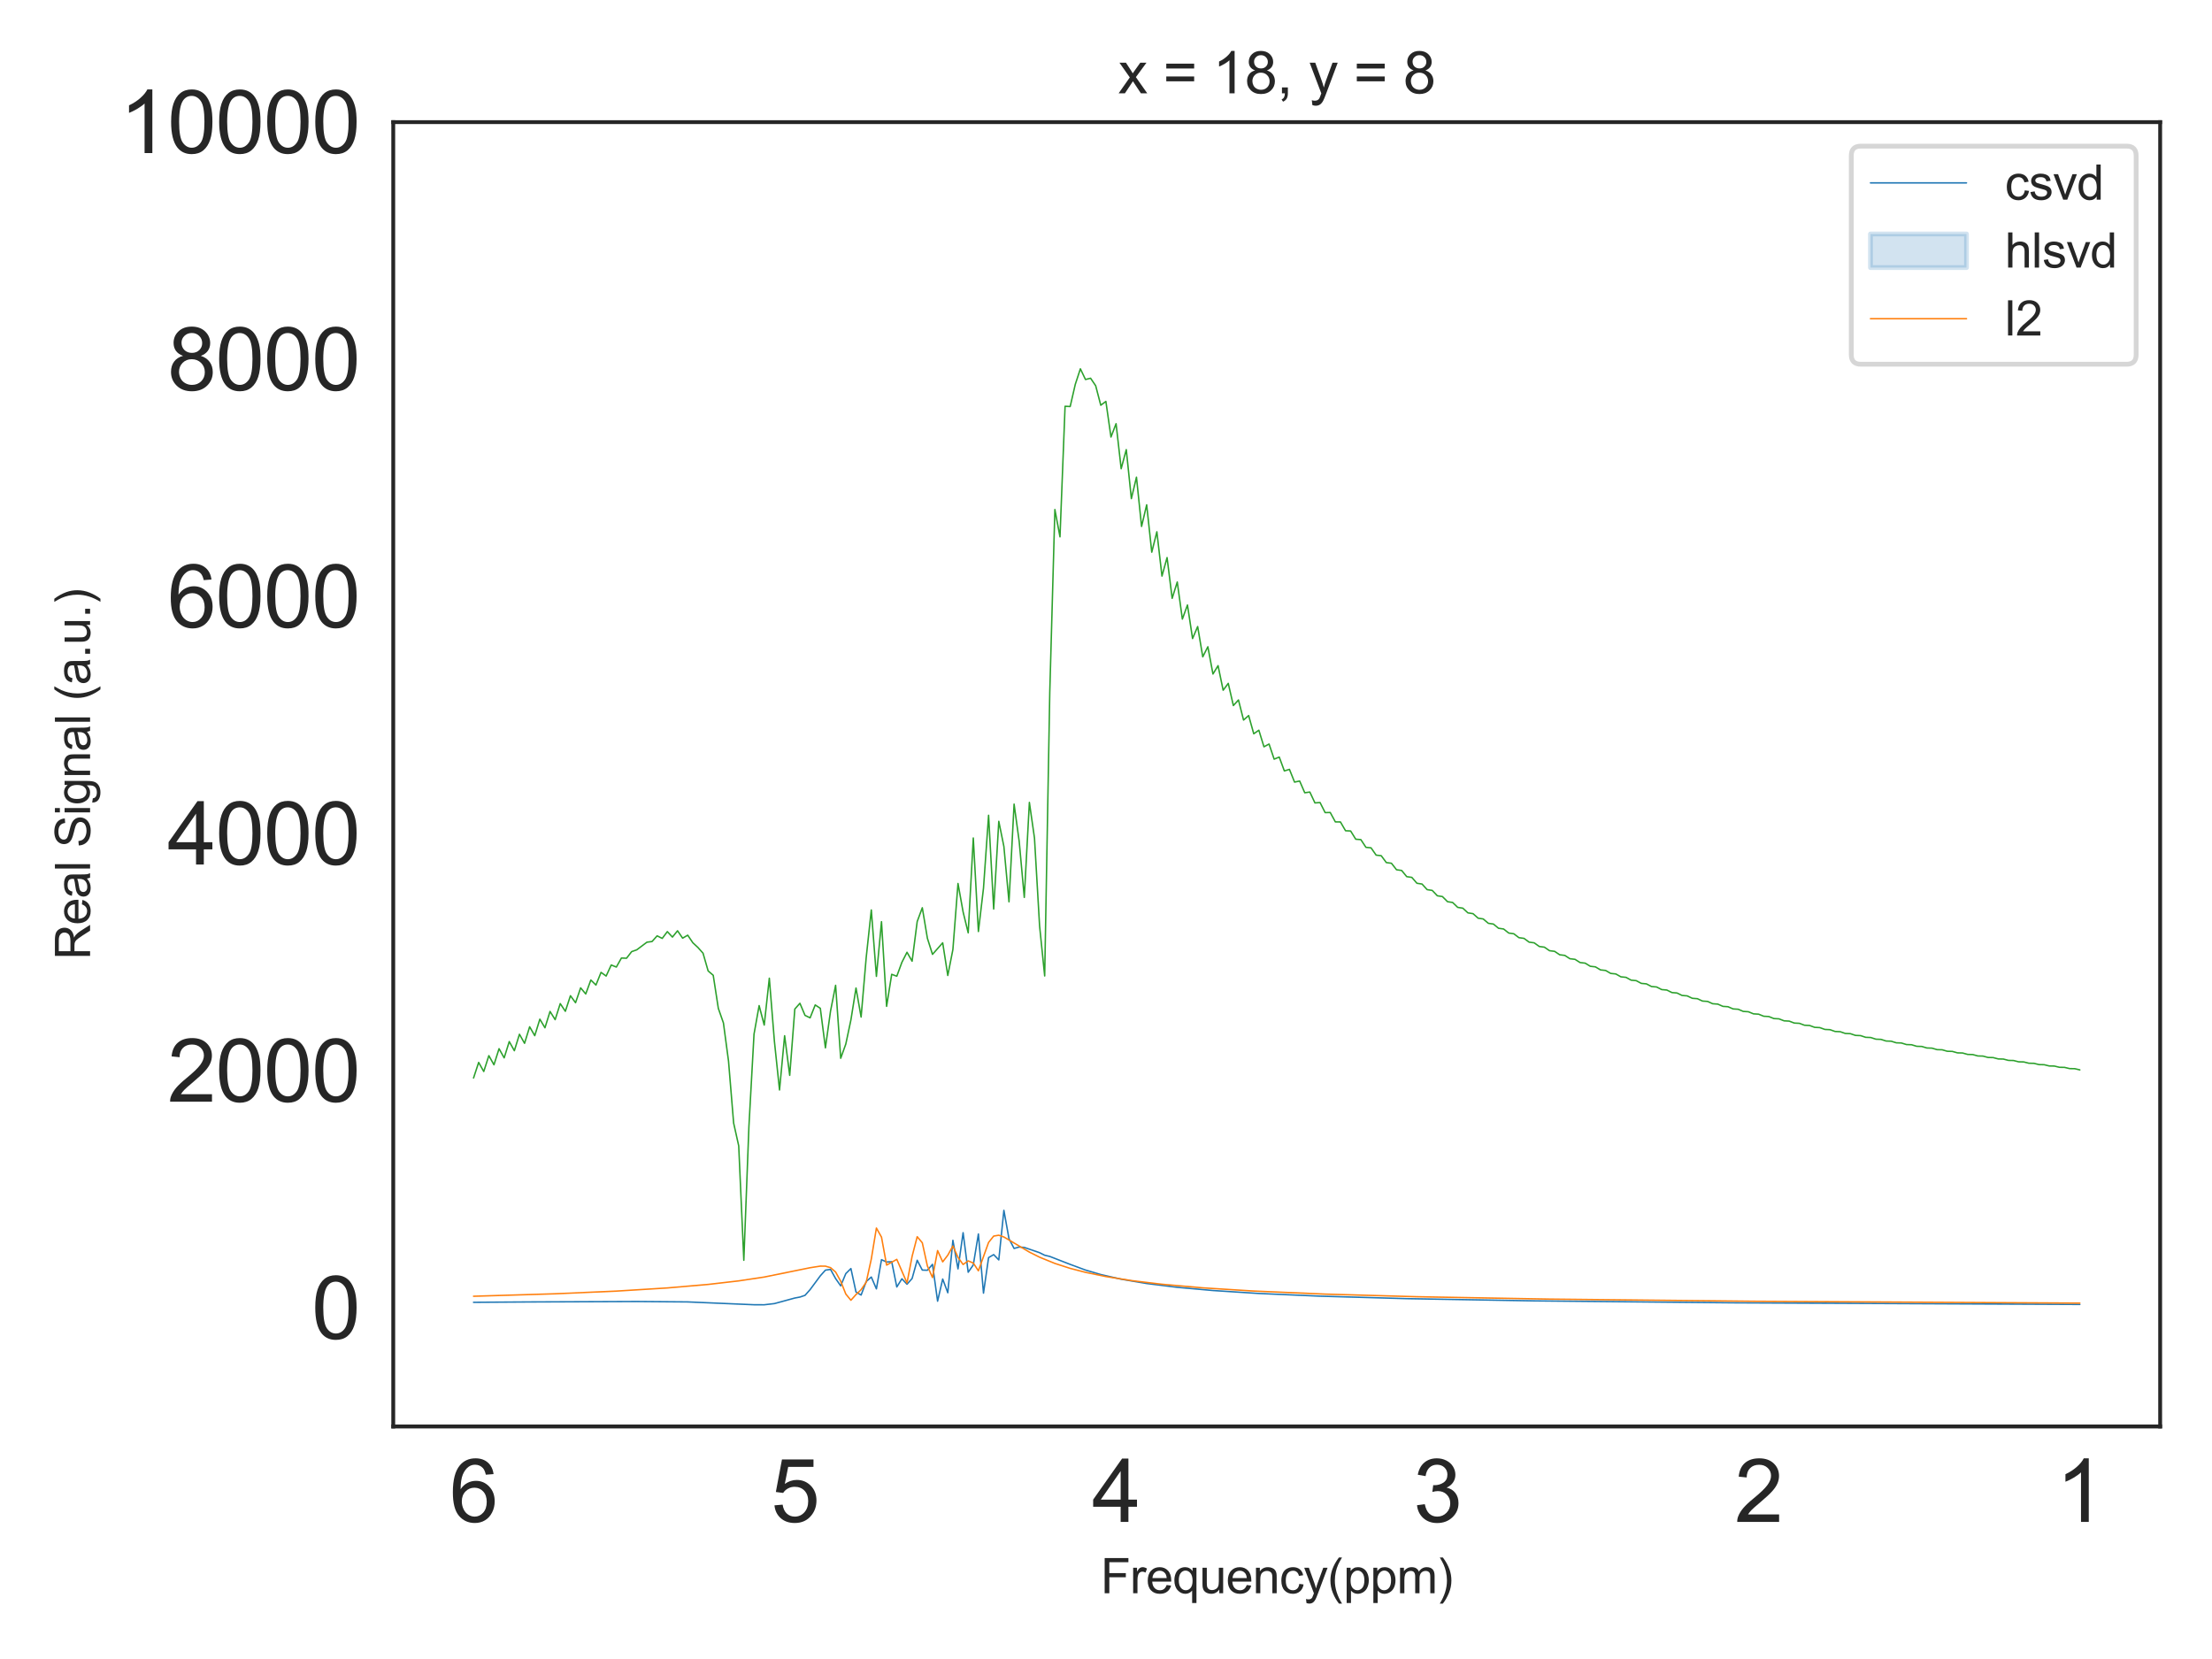 <?xml version="1.0" encoding="utf-8" standalone="no"?>
<!DOCTYPE svg PUBLIC "-//W3C//DTD SVG 1.1//EN"
  "http://www.w3.org/Graphics/SVG/1.1/DTD/svg11.dtd">
<svg xmlns:xlink="http://www.w3.org/1999/xlink" width="460.8pt" height="345.6pt" viewBox="0 0 460.8 345.6" xmlns="http://www.w3.org/2000/svg" version="1.1">
 <defs>
  <style type="text/css">*{stroke-linejoin: round; stroke-linecap: butt}</style>
 </defs>
 <g id="figure_1">
  <g id="patch_1">
   <path d="M 0 345.6 
L 460.8 345.6 
L 460.8 0 
L 0 0 
z
" style="fill: #ffffff"/>
  </g>
  <g id="axes_1">
   <g id="patch_2">
    <path d="M 81.92 297.16 
L 450 297.16 
L 450 25.44 
L 81.92 25.44 
z
" style="fill: #ffffff"/>
   </g>
   <g id="matplotlib.axis_1">
    <g id="xtick_1">
     <g id="text_1">
      <!-- 1 -->
      <g style="fill: #262626" transform="translate(428.264 317.044) scale(0.18 -0.18)">
       <defs>
        <path id="ArialMT-31" d="M 2384 0 
L 1822 0 
L 1822 3584 
Q 1619 3391 1289 3197 
Q 959 3003 697 2906 
L 697 3450 
Q 1169 3672 1522 3987 
Q 1875 4303 2022 4600 
L 2384 4600 
L 2384 0 
z
" transform="scale(0.016)"/>
       </defs>
       <use xlink:href="#ArialMT-31"/>
      </g>
     </g>
    </g>
    <g id="xtick_2">
     <g id="text_2">
      <!-- 2 -->
      <g style="fill: #262626" transform="translate(361.341 317.044) scale(0.18 -0.18)">
       <defs>
        <path id="ArialMT-32" d="M 3222 541 
L 3222 0 
L 194 0 
Q 188 203 259 391 
Q 375 700 629 1000 
Q 884 1300 1366 1694 
Q 2113 2306 2375 2664 
Q 2638 3022 2638 3341 
Q 2638 3675 2398 3904 
Q 2159 4134 1775 4134 
Q 1369 4134 1125 3890 
Q 881 3647 878 3216 
L 300 3275 
Q 359 3922 746 4261 
Q 1134 4600 1788 4600 
Q 2447 4600 2831 4234 
Q 3216 3869 3216 3328 
Q 3216 3053 3103 2787 
Q 2991 2522 2730 2228 
Q 2469 1934 1863 1422 
Q 1356 997 1212 845 
Q 1069 694 975 541 
L 3222 541 
z
" transform="scale(0.016)"/>
       </defs>
       <use xlink:href="#ArialMT-32"/>
      </g>
     </g>
    </g>
    <g id="xtick_3">
     <g id="text_3">
      <!-- 3 -->
      <g style="fill: #262626" transform="translate(294.417 317.044) scale(0.18 -0.18)">
       <defs>
        <path id="ArialMT-33" d="M 269 1209 
L 831 1284 
Q 928 806 1161 595 
Q 1394 384 1728 384 
Q 2125 384 2398 659 
Q 2672 934 2672 1341 
Q 2672 1728 2419 1979 
Q 2166 2231 1775 2231 
Q 1616 2231 1378 2169 
L 1441 2663 
Q 1497 2656 1531 2656 
Q 1891 2656 2178 2843 
Q 2466 3031 2466 3422 
Q 2466 3731 2256 3934 
Q 2047 4138 1716 4138 
Q 1388 4138 1169 3931 
Q 950 3725 888 3313 
L 325 3413 
Q 428 3978 793 4289 
Q 1159 4600 1703 4600 
Q 2078 4600 2393 4439 
Q 2709 4278 2876 4000 
Q 3044 3722 3044 3409 
Q 3044 3113 2884 2869 
Q 2725 2625 2413 2481 
Q 2819 2388 3044 2092 
Q 3269 1797 3269 1353 
Q 3269 753 2831 336 
Q 2394 -81 1725 -81 
Q 1122 -81 723 278 
Q 325 638 269 1209 
z
" transform="scale(0.016)"/>
       </defs>
       <use xlink:href="#ArialMT-33"/>
      </g>
     </g>
    </g>
    <g id="xtick_4">
     <g id="text_4">
      <!-- 4 -->
      <g style="fill: #262626" transform="translate(227.493 317.044) scale(0.18 -0.18)">
       <defs>
        <path id="ArialMT-34" d="M 2069 0 
L 2069 1097 
L 81 1097 
L 81 1613 
L 2172 4581 
L 2631 4581 
L 2631 1613 
L 3250 1613 
L 3250 1097 
L 2631 1097 
L 2631 0 
L 2069 0 
z
M 2069 1613 
L 2069 3678 
L 634 1613 
L 2069 1613 
z
" transform="scale(0.016)"/>
       </defs>
       <use xlink:href="#ArialMT-34"/>
      </g>
     </g>
    </g>
    <g id="xtick_5">
     <g id="text_5">
      <!-- 5 -->
      <g style="fill: #262626" transform="translate(160.57 317.044) scale(0.18 -0.18)">
       <defs>
        <path id="ArialMT-35" d="M 266 1200 
L 856 1250 
Q 922 819 1161 601 
Q 1400 384 1738 384 
Q 2144 384 2425 690 
Q 2706 997 2706 1503 
Q 2706 1984 2436 2262 
Q 2166 2541 1728 2541 
Q 1456 2541 1237 2417 
Q 1019 2294 894 2097 
L 366 2166 
L 809 4519 
L 3088 4519 
L 3088 3981 
L 1259 3981 
L 1013 2750 
Q 1425 3038 1878 3038 
Q 2478 3038 2890 2622 
Q 3303 2206 3303 1553 
Q 3303 931 2941 478 
Q 2500 -78 1738 -78 
Q 1113 -78 717 272 
Q 322 622 266 1200 
z
" transform="scale(0.016)"/>
       </defs>
       <use xlink:href="#ArialMT-35"/>
      </g>
     </g>
    </g>
    <g id="xtick_6">
     <g id="text_6">
      <!-- 6 -->
      <g style="fill: #262626" transform="translate(93.646 317.044) scale(0.18 -0.18)">
       <defs>
        <path id="ArialMT-36" d="M 3184 3459 
L 2625 3416 
Q 2550 3747 2413 3897 
Q 2184 4138 1850 4138 
Q 1581 4138 1378 3988 
Q 1113 3794 959 3422 
Q 806 3050 800 2363 
Q 1003 2672 1297 2822 
Q 1591 2972 1913 2972 
Q 2475 2972 2870 2558 
Q 3266 2144 3266 1488 
Q 3266 1056 3080 686 
Q 2894 316 2569 119 
Q 2244 -78 1831 -78 
Q 1128 -78 684 439 
Q 241 956 241 2144 
Q 241 3472 731 4075 
Q 1159 4600 1884 4600 
Q 2425 4600 2770 4297 
Q 3116 3994 3184 3459 
z
M 888 1484 
Q 888 1194 1011 928 
Q 1134 663 1356 523 
Q 1578 384 1822 384 
Q 2178 384 2434 671 
Q 2691 959 2691 1453 
Q 2691 1928 2437 2201 
Q 2184 2475 1800 2475 
Q 1419 2475 1153 2201 
Q 888 1928 888 1484 
z
" transform="scale(0.016)"/>
       </defs>
       <use xlink:href="#ArialMT-36"/>
      </g>
     </g>
    </g>
    <g id="text_7">
     <!-- Frequency(ppm) -->
     <g style="fill: #262626" transform="translate(229.283 331.901) scale(0.1 -0.1)">
      <defs>
       <path id="ArialMT-46" d="M 525 0 
L 525 4581 
L 3616 4581 
L 3616 4041 
L 1131 4041 
L 1131 2622 
L 3281 2622 
L 3281 2081 
L 1131 2081 
L 1131 0 
L 525 0 
z
" transform="scale(0.016)"/>
       <path id="ArialMT-72" d="M 416 0 
L 416 3319 
L 922 3319 
L 922 2816 
Q 1116 3169 1280 3281 
Q 1444 3394 1641 3394 
Q 1925 3394 2219 3213 
L 2025 2691 
Q 1819 2813 1613 2813 
Q 1428 2813 1281 2702 
Q 1134 2591 1072 2394 
Q 978 2094 978 1738 
L 978 0 
L 416 0 
z
" transform="scale(0.016)"/>
       <path id="ArialMT-65" d="M 2694 1069 
L 3275 997 
Q 3138 488 2766 206 
Q 2394 -75 1816 -75 
Q 1088 -75 661 373 
Q 234 822 234 1631 
Q 234 2469 665 2931 
Q 1097 3394 1784 3394 
Q 2450 3394 2872 2941 
Q 3294 2488 3294 1666 
Q 3294 1616 3291 1516 
L 816 1516 
Q 847 969 1125 678 
Q 1403 388 1819 388 
Q 2128 388 2347 550 
Q 2566 713 2694 1069 
z
M 847 1978 
L 2700 1978 
Q 2663 2397 2488 2606 
Q 2219 2931 1791 2931 
Q 1403 2931 1139 2672 
Q 875 2413 847 1978 
z
" transform="scale(0.016)"/>
       <path id="ArialMT-71" d="M 2538 -1272 
L 2538 353 
Q 2406 169 2170 47 
Q 1934 -75 1669 -75 
Q 1078 -75 651 397 
Q 225 869 225 1691 
Q 225 2191 398 2587 
Q 572 2984 901 3189 
Q 1231 3394 1625 3394 
Q 2241 3394 2594 2875 
L 2594 3319 
L 3100 3319 
L 3100 -1272 
L 2538 -1272 
z
M 803 1669 
Q 803 1028 1072 708 
Q 1341 388 1716 388 
Q 2075 388 2334 692 
Q 2594 997 2594 1619 
Q 2594 2281 2320 2615 
Q 2047 2950 1678 2950 
Q 1313 2950 1058 2639 
Q 803 2328 803 1669 
z
" transform="scale(0.016)"/>
       <path id="ArialMT-75" d="M 2597 0 
L 2597 488 
Q 2209 -75 1544 -75 
Q 1250 -75 995 37 
Q 741 150 617 320 
Q 494 491 444 738 
Q 409 903 409 1263 
L 409 3319 
L 972 3319 
L 972 1478 
Q 972 1038 1006 884 
Q 1059 663 1231 536 
Q 1403 409 1656 409 
Q 1909 409 2131 539 
Q 2353 669 2445 892 
Q 2538 1116 2538 1541 
L 2538 3319 
L 3100 3319 
L 3100 0 
L 2597 0 
z
" transform="scale(0.016)"/>
       <path id="ArialMT-6e" d="M 422 0 
L 422 3319 
L 928 3319 
L 928 2847 
Q 1294 3394 1984 3394 
Q 2284 3394 2536 3286 
Q 2788 3178 2913 3003 
Q 3038 2828 3088 2588 
Q 3119 2431 3119 2041 
L 3119 0 
L 2556 0 
L 2556 2019 
Q 2556 2363 2490 2533 
Q 2425 2703 2258 2804 
Q 2091 2906 1866 2906 
Q 1506 2906 1245 2678 
Q 984 2450 984 1813 
L 984 0 
L 422 0 
z
" transform="scale(0.016)"/>
       <path id="ArialMT-63" d="M 2588 1216 
L 3141 1144 
Q 3050 572 2676 248 
Q 2303 -75 1759 -75 
Q 1078 -75 664 370 
Q 250 816 250 1647 
Q 250 2184 428 2587 
Q 606 2991 970 3192 
Q 1334 3394 1763 3394 
Q 2303 3394 2647 3120 
Q 2991 2847 3088 2344 
L 2541 2259 
Q 2463 2594 2264 2762 
Q 2066 2931 1784 2931 
Q 1359 2931 1093 2626 
Q 828 2322 828 1663 
Q 828 994 1084 691 
Q 1341 388 1753 388 
Q 2084 388 2306 591 
Q 2528 794 2588 1216 
z
" transform="scale(0.016)"/>
       <path id="ArialMT-79" d="M 397 -1278 
L 334 -750 
Q 519 -800 656 -800 
Q 844 -800 956 -737 
Q 1069 -675 1141 -563 
Q 1194 -478 1313 -144 
Q 1328 -97 1363 -6 
L 103 3319 
L 709 3319 
L 1400 1397 
Q 1534 1031 1641 628 
Q 1738 1016 1872 1384 
L 2581 3319 
L 3144 3319 
L 1881 -56 
Q 1678 -603 1566 -809 
Q 1416 -1088 1222 -1217 
Q 1028 -1347 759 -1347 
Q 597 -1347 397 -1278 
z
" transform="scale(0.016)"/>
       <path id="ArialMT-28" d="M 1497 -1347 
Q 1031 -759 709 28 
Q 388 816 388 1659 
Q 388 2403 628 3084 
Q 909 3875 1497 4659 
L 1900 4659 
Q 1522 4009 1400 3731 
Q 1209 3300 1100 2831 
Q 966 2247 966 1656 
Q 966 153 1900 -1347 
L 1497 -1347 
z
" transform="scale(0.016)"/>
       <path id="ArialMT-70" d="M 422 -1272 
L 422 3319 
L 934 3319 
L 934 2888 
Q 1116 3141 1344 3267 
Q 1572 3394 1897 3394 
Q 2322 3394 2647 3175 
Q 2972 2956 3137 2557 
Q 3303 2159 3303 1684 
Q 3303 1175 3120 767 
Q 2938 359 2589 142 
Q 2241 -75 1856 -75 
Q 1575 -75 1351 44 
Q 1128 163 984 344 
L 984 -1272 
L 422 -1272 
z
M 931 1641 
Q 931 1000 1190 694 
Q 1450 388 1819 388 
Q 2194 388 2461 705 
Q 2728 1022 2728 1688 
Q 2728 2322 2467 2637 
Q 2206 2953 1844 2953 
Q 1484 2953 1207 2617 
Q 931 2281 931 1641 
z
" transform="scale(0.016)"/>
       <path id="ArialMT-6d" d="M 422 0 
L 422 3319 
L 925 3319 
L 925 2853 
Q 1081 3097 1340 3245 
Q 1600 3394 1931 3394 
Q 2300 3394 2536 3241 
Q 2772 3088 2869 2813 
Q 3263 3394 3894 3394 
Q 4388 3394 4653 3120 
Q 4919 2847 4919 2278 
L 4919 0 
L 4359 0 
L 4359 2091 
Q 4359 2428 4304 2576 
Q 4250 2725 4106 2815 
Q 3963 2906 3769 2906 
Q 3419 2906 3187 2673 
Q 2956 2441 2956 1928 
L 2956 0 
L 2394 0 
L 2394 2156 
Q 2394 2531 2256 2718 
Q 2119 2906 1806 2906 
Q 1569 2906 1367 2781 
Q 1166 2656 1075 2415 
Q 984 2175 984 1722 
L 984 0 
L 422 0 
z
" transform="scale(0.016)"/>
       <path id="ArialMT-29" d="M 791 -1347 
L 388 -1347 
Q 1322 153 1322 1656 
Q 1322 2244 1188 2822 
Q 1081 3291 891 3722 
Q 769 4003 388 4659 
L 791 4659 
Q 1378 3875 1659 3084 
Q 1900 2403 1900 1659 
Q 1900 816 1576 28 
Q 1253 -759 791 -1347 
z
" transform="scale(0.016)"/>
      </defs>
      <use xlink:href="#ArialMT-46"/>
      <use xlink:href="#ArialMT-72" x="61.084"/>
      <use xlink:href="#ArialMT-65" x="94.385"/>
      <use xlink:href="#ArialMT-71" x="150"/>
      <use xlink:href="#ArialMT-75" x="205.615"/>
      <use xlink:href="#ArialMT-65" x="261.23"/>
      <use xlink:href="#ArialMT-6e" x="316.846"/>
      <use xlink:href="#ArialMT-63" x="372.461"/>
      <use xlink:href="#ArialMT-79" x="422.461"/>
      <use xlink:href="#ArialMT-28" x="472.461"/>
      <use xlink:href="#ArialMT-70" x="505.762"/>
      <use xlink:href="#ArialMT-70" x="561.377"/>
      <use xlink:href="#ArialMT-6d" x="616.992"/>
      <use xlink:href="#ArialMT-29" x="700.293"/>
     </g>
    </g>
   </g>
   <g id="matplotlib.axis_2">
    <g id="ytick_1">
     <g id="text_8">
      <!-- 0 -->
      <g style="fill: #262626" transform="translate(64.91 278.9) scale(0.18 -0.18)">
       <defs>
        <path id="ArialMT-30" d="M 266 2259 
Q 266 3072 433 3567 
Q 600 4063 929 4331 
Q 1259 4600 1759 4600 
Q 2128 4600 2406 4451 
Q 2684 4303 2865 4023 
Q 3047 3744 3150 3342 
Q 3253 2941 3253 2259 
Q 3253 1453 3087 958 
Q 2922 463 2592 192 
Q 2263 -78 1759 -78 
Q 1097 -78 719 397 
Q 266 969 266 2259 
z
M 844 2259 
Q 844 1131 1108 757 
Q 1372 384 1759 384 
Q 2147 384 2411 759 
Q 2675 1134 2675 2259 
Q 2675 3391 2411 3762 
Q 2147 4134 1753 4134 
Q 1366 4134 1134 3806 
Q 844 3388 844 2259 
z
" transform="scale(0.016)"/>
       </defs>
       <use xlink:href="#ArialMT-30"/>
      </g>
     </g>
    </g>
    <g id="ytick_2">
     <g id="text_9">
      <!-- 2000 -->
      <g style="fill: #262626" transform="translate(34.881 229.497) scale(0.18 -0.18)">
       <use xlink:href="#ArialMT-32"/>
       <use xlink:href="#ArialMT-30" x="55.615"/>
       <use xlink:href="#ArialMT-30" x="111.23"/>
       <use xlink:href="#ArialMT-30" x="166.846"/>
      </g>
     </g>
    </g>
    <g id="ytick_3">
     <g id="text_10">
      <!-- 4000 -->
      <g style="fill: #262626" transform="translate(34.881 180.093) scale(0.18 -0.18)">
       <use xlink:href="#ArialMT-34"/>
       <use xlink:href="#ArialMT-30" x="55.615"/>
       <use xlink:href="#ArialMT-30" x="111.23"/>
       <use xlink:href="#ArialMT-30" x="166.846"/>
      </g>
     </g>
    </g>
    <g id="ytick_4">
     <g id="text_11">
      <!-- 6000 -->
      <g style="fill: #262626" transform="translate(34.881 130.689) scale(0.18 -0.18)">
       <use xlink:href="#ArialMT-36"/>
       <use xlink:href="#ArialMT-30" x="55.615"/>
       <use xlink:href="#ArialMT-30" x="111.23"/>
       <use xlink:href="#ArialMT-30" x="166.846"/>
      </g>
     </g>
    </g>
    <g id="ytick_5">
     <g id="text_12">
      <!-- 8000 -->
      <g style="fill: #262626" transform="translate(34.881 81.286) scale(0.18 -0.18)">
       <defs>
        <path id="ArialMT-38" d="M 1131 2484 
Q 781 2613 612 2850 
Q 444 3088 444 3419 
Q 444 3919 803 4259 
Q 1163 4600 1759 4600 
Q 2359 4600 2725 4251 
Q 3091 3903 3091 3403 
Q 3091 3084 2923 2848 
Q 2756 2613 2416 2484 
Q 2838 2347 3058 2040 
Q 3278 1734 3278 1309 
Q 3278 722 2862 322 
Q 2447 -78 1769 -78 
Q 1091 -78 675 323 
Q 259 725 259 1325 
Q 259 1772 486 2073 
Q 713 2375 1131 2484 
z
M 1019 3438 
Q 1019 3113 1228 2906 
Q 1438 2700 1772 2700 
Q 2097 2700 2305 2904 
Q 2513 3109 2513 3406 
Q 2513 3716 2298 3927 
Q 2084 4138 1766 4138 
Q 1444 4138 1231 3931 
Q 1019 3725 1019 3438 
z
M 838 1322 
Q 838 1081 952 856 
Q 1066 631 1291 507 
Q 1516 384 1775 384 
Q 2178 384 2440 643 
Q 2703 903 2703 1303 
Q 2703 1709 2433 1975 
Q 2163 2241 1756 2241 
Q 1359 2241 1098 1978 
Q 838 1716 838 1322 
z
" transform="scale(0.016)"/>
       </defs>
       <use xlink:href="#ArialMT-38"/>
       <use xlink:href="#ArialMT-30" x="55.615"/>
       <use xlink:href="#ArialMT-30" x="111.23"/>
       <use xlink:href="#ArialMT-30" x="166.846"/>
      </g>
     </g>
    </g>
    <g id="ytick_6">
     <g id="text_13">
      <!-- 10000 -->
      <g style="fill: #262626" transform="translate(24.872 31.882) scale(0.18 -0.18)">
       <use xlink:href="#ArialMT-31"/>
       <use xlink:href="#ArialMT-30" x="55.615"/>
       <use xlink:href="#ArialMT-30" x="111.23"/>
       <use xlink:href="#ArialMT-30" x="166.846"/>
       <use xlink:href="#ArialMT-30" x="222.461"/>
      </g>
     </g>
    </g>
    <g id="text_14">
     <!-- Real Signal (a.u.) -->
     <g style="fill: #262626" transform="translate(18.767 199.928) rotate(-90) scale(0.1 -0.1)">
      <defs>
       <path id="ArialMT-52" d="M 503 0 
L 503 4581 
L 2534 4581 
Q 3147 4581 3465 4457 
Q 3784 4334 3975 4021 
Q 4166 3709 4166 3331 
Q 4166 2844 3850 2509 
Q 3534 2175 2875 2084 
Q 3116 1969 3241 1856 
Q 3506 1613 3744 1247 
L 4541 0 
L 3778 0 
L 3172 953 
Q 2906 1366 2734 1584 
Q 2563 1803 2427 1890 
Q 2291 1978 2150 2013 
Q 2047 2034 1813 2034 
L 1109 2034 
L 1109 0 
L 503 0 
z
M 1109 2559 
L 2413 2559 
Q 2828 2559 3062 2645 
Q 3297 2731 3419 2920 
Q 3541 3109 3541 3331 
Q 3541 3656 3305 3865 
Q 3069 4075 2559 4075 
L 1109 4075 
L 1109 2559 
z
" transform="scale(0.016)"/>
       <path id="ArialMT-61" d="M 2588 409 
Q 2275 144 1986 34 
Q 1697 -75 1366 -75 
Q 819 -75 525 192 
Q 231 459 231 875 
Q 231 1119 342 1320 
Q 453 1522 633 1644 
Q 813 1766 1038 1828 
Q 1203 1872 1538 1913 
Q 2219 1994 2541 2106 
Q 2544 2222 2544 2253 
Q 2544 2597 2384 2738 
Q 2169 2928 1744 2928 
Q 1347 2928 1158 2789 
Q 969 2650 878 2297 
L 328 2372 
Q 403 2725 575 2942 
Q 747 3159 1072 3276 
Q 1397 3394 1825 3394 
Q 2250 3394 2515 3294 
Q 2781 3194 2906 3042 
Q 3031 2891 3081 2659 
Q 3109 2516 3109 2141 
L 3109 1391 
Q 3109 606 3145 398 
Q 3181 191 3288 0 
L 2700 0 
Q 2613 175 2588 409 
z
M 2541 1666 
Q 2234 1541 1622 1453 
Q 1275 1403 1131 1340 
Q 988 1278 909 1158 
Q 831 1038 831 891 
Q 831 666 1001 516 
Q 1172 366 1500 366 
Q 1825 366 2078 508 
Q 2331 650 2450 897 
Q 2541 1088 2541 1459 
L 2541 1666 
z
" transform="scale(0.016)"/>
       <path id="ArialMT-6c" d="M 409 0 
L 409 4581 
L 972 4581 
L 972 0 
L 409 0 
z
" transform="scale(0.016)"/>
       <path id="ArialMT-20" transform="scale(0.016)"/>
       <path id="ArialMT-53" d="M 288 1472 
L 859 1522 
Q 900 1178 1048 958 
Q 1197 738 1509 602 
Q 1822 466 2213 466 
Q 2559 466 2825 569 
Q 3091 672 3220 851 
Q 3350 1031 3350 1244 
Q 3350 1459 3225 1620 
Q 3100 1781 2813 1891 
Q 2628 1963 1997 2114 
Q 1366 2266 1113 2400 
Q 784 2572 623 2826 
Q 463 3081 463 3397 
Q 463 3744 659 4045 
Q 856 4347 1234 4503 
Q 1613 4659 2075 4659 
Q 2584 4659 2973 4495 
Q 3363 4331 3572 4012 
Q 3781 3694 3797 3291 
L 3216 3247 
Q 3169 3681 2898 3903 
Q 2628 4125 2100 4125 
Q 1550 4125 1298 3923 
Q 1047 3722 1047 3438 
Q 1047 3191 1225 3031 
Q 1400 2872 2139 2705 
Q 2878 2538 3153 2413 
Q 3553 2228 3743 1945 
Q 3934 1663 3934 1294 
Q 3934 928 3725 604 
Q 3516 281 3123 101 
Q 2731 -78 2241 -78 
Q 1619 -78 1198 103 
Q 778 284 539 648 
Q 300 1013 288 1472 
z
" transform="scale(0.016)"/>
       <path id="ArialMT-69" d="M 425 3934 
L 425 4581 
L 988 4581 
L 988 3934 
L 425 3934 
z
M 425 0 
L 425 3319 
L 988 3319 
L 988 0 
L 425 0 
z
" transform="scale(0.016)"/>
       <path id="ArialMT-67" d="M 319 -275 
L 866 -356 
Q 900 -609 1056 -725 
Q 1266 -881 1628 -881 
Q 2019 -881 2231 -725 
Q 2444 -569 2519 -288 
Q 2563 -116 2559 434 
Q 2191 0 1641 0 
Q 956 0 581 494 
Q 206 988 206 1678 
Q 206 2153 378 2554 
Q 550 2956 876 3175 
Q 1203 3394 1644 3394 
Q 2231 3394 2613 2919 
L 2613 3319 
L 3131 3319 
L 3131 450 
Q 3131 -325 2973 -648 
Q 2816 -972 2473 -1159 
Q 2131 -1347 1631 -1347 
Q 1038 -1347 672 -1080 
Q 306 -813 319 -275 
z
M 784 1719 
Q 784 1066 1043 766 
Q 1303 466 1694 466 
Q 2081 466 2343 764 
Q 2606 1063 2606 1700 
Q 2606 2309 2336 2618 
Q 2066 2928 1684 2928 
Q 1309 2928 1046 2623 
Q 784 2319 784 1719 
z
" transform="scale(0.016)"/>
       <path id="ArialMT-2e" d="M 581 0 
L 581 641 
L 1222 641 
L 1222 0 
L 581 0 
z
" transform="scale(0.016)"/>
      </defs>
      <use xlink:href="#ArialMT-52"/>
      <use xlink:href="#ArialMT-65" x="72.217"/>
      <use xlink:href="#ArialMT-61" x="127.832"/>
      <use xlink:href="#ArialMT-6c" x="183.447"/>
      <use xlink:href="#ArialMT-20" x="205.664"/>
      <use xlink:href="#ArialMT-53" x="233.447"/>
      <use xlink:href="#ArialMT-69" x="300.146"/>
      <use xlink:href="#ArialMT-67" x="322.363"/>
      <use xlink:href="#ArialMT-6e" x="377.979"/>
      <use xlink:href="#ArialMT-61" x="433.594"/>
      <use xlink:href="#ArialMT-6c" x="489.209"/>
      <use xlink:href="#ArialMT-20" x="511.426"/>
      <use xlink:href="#ArialMT-28" x="539.209"/>
      <use xlink:href="#ArialMT-61" x="572.51"/>
      <use xlink:href="#ArialMT-2e" x="628.125"/>
      <use xlink:href="#ArialMT-75" x="655.908"/>
      <use xlink:href="#ArialMT-2e" x="711.523"/>
      <use xlink:href="#ArialMT-29" x="739.307"/>
     </g>
    </g>
   </g>
   <g id="PolyCollection_1"/>
   <g id="PolyCollection_2"/>
   <g id="PolyCollection_3"/>
   <g id="line2d_1">
    <path d="M 433.269 271.736 
L 361.034 271.395 
L 319.605 270.994 
L 293.048 270.532 
L 274.989 270.014 
L 262.242 269.452 
L 252.682 268.838 
L 245.246 268.168 
L 238.872 267.378 
L 233.56 266.478 
L 229.311 265.511 
L 226.125 264.571 
L 222.938 263.394 
L 218.689 261.739 
L 217.626 261.487 
L 216.564 260.959 
L 213.377 259.863 
L 212.315 259.779 
L 211.253 260.076 
L 210.19 258.049 
L 209.128 252.136 
L 208.066 262.466 
L 207.003 261.358 
L 205.941 261.982 
L 204.879 269.379 
L 203.817 257.059 
L 202.754 263.508 
L 201.692 265.033 
L 200.63 256.792 
L 199.568 264.33 
L 198.505 258.379 
L 197.443 269.3 
L 196.381 266.447 
L 195.318 271.059 
L 194.256 263.386 
L 193.194 264.615 
L 192.132 264.579 
L 191.069 262.534 
L 190.007 266.337 
L 188.945 267.529 
L 187.882 266.397 
L 186.82 268.1 
L 185.758 262.829 
L 184.696 262.9 
L 183.633 262.415 
L 182.571 268.496 
L 181.509 266.029 
L 180.446 266.978 
L 179.384 269.78 
L 178.322 269.157 
L 177.26 264.262 
L 176.197 265.314 
L 175.135 267.866 
L 174.073 266.348 
L 173.011 264.437 
L 171.948 264.594 
L 170.886 265.778 
L 168.761 268.65 
L 167.699 269.842 
L 166.637 270.203 
L 165.575 270.402 
L 161.325 271.562 
L 159.201 271.808 
L 157.076 271.802 
L 143.267 271.213 
L 132.644 271.126 
L 110.336 271.218 
L 98.651 271.296 
L 98.651 271.296 
" clip-path="url(#pf0627d39c1)" style="fill: none; stroke: #1f77b4; stroke-width: 0.3; stroke-linecap: round"/>
   </g>
   <g id="line2d_2">
    <path d="M 433.269 271.463 
L 365.283 271.079 
L 322.792 270.629 
L 295.173 270.131 
L 276.052 269.588 
L 261.18 268.948 
L 250.557 268.282 
L 242.059 267.535 
L 235.685 266.771 
L 230.374 265.928 
L 226.125 265.051 
L 222.938 264.224 
L 219.751 263.196 
L 216.564 261.896 
L 214.439 260.835 
L 211.253 258.941 
L 209.128 257.688 
L 208.066 257.32 
L 207.003 257.497 
L 205.941 258.819 
L 203.817 264.729 
L 202.754 263.112 
L 201.692 262.666 
L 200.63 263.417 
L 199.568 261.925 
L 198.505 259.564 
L 197.443 261.479 
L 196.381 262.868 
L 195.318 260.516 
L 194.256 266.135 
L 193.194 263.733 
L 192.132 258.895 
L 191.069 257.63 
L 190.007 261.719 
L 188.945 267.264 
L 186.82 262.347 
L 184.696 263.546 
L 183.633 257.721 
L 182.571 255.826 
L 181.509 262.272 
L 180.446 267.119 
L 179.384 268.66 
L 178.322 269.677 
L 177.26 270.864 
L 176.197 269.572 
L 175.135 266.903 
L 174.073 264.984 
L 173.011 264.071 
L 171.948 263.764 
L 170.886 263.756 
L 168.761 264.088 
L 159.201 266.033 
L 153.889 266.831 
L 147.516 267.57 
L 139.018 268.302 
L 128.395 268.96 
L 115.647 269.518 
L 98.651 270.033 
L 98.651 270.033 
" clip-path="url(#pf0627d39c1)" style="fill: none; stroke: #ff7f0e; stroke-width: 0.3; stroke-linecap: round"/>
   </g>
   <g id="line2d_3">
    <path d="M 433.269 222.877 
L 432.207 222.627 
L 431.145 222.609 
L 430.082 222.356 
L 429.02 222.336 
L 427.958 222.079 
L 426.895 222.059 
L 425.833 221.798 
L 424.771 221.777 
L 423.709 221.512 
L 422.646 221.489 
L 421.584 221.22 
L 420.522 221.197 
L 419.459 220.924 
L 418.397 220.9 
L 417.335 220.622 
L 416.273 220.597 
L 415.21 220.315 
L 414.148 220.289 
L 413.086 220.002 
L 412.023 219.975 
L 410.961 219.683 
L 409.899 219.655 
L 408.837 219.358 
L 407.774 219.329 
L 406.712 219.027 
L 405.65 218.996 
L 404.588 218.69 
L 403.525 218.658 
L 402.463 218.346 
L 401.401 218.313 
L 400.338 217.995 
L 399.276 217.961 
L 398.214 217.637 
L 397.152 217.601 
L 396.089 217.273 
L 395.027 217.235 
L 393.965 216.9 
L 392.902 216.862 
L 391.84 216.521 
L 390.778 216.48 
L 389.716 216.133 
L 388.653 216.091 
L 387.591 215.737 
L 386.529 215.693 
L 385.466 215.333 
L 384.404 215.288 
L 383.342 214.92 
L 382.28 214.873 
L 381.217 214.499 
L 380.155 214.449 
L 379.093 214.068 
L 378.031 214.016 
L 376.968 213.627 
L 375.906 213.574 
L 374.844 213.177 
L 373.781 213.121 
L 372.719 212.716 
L 371.657 212.658 
L 370.595 212.245 
L 369.532 212.185 
L 368.47 211.763 
L 367.408 211.7 
L 366.345 211.269 
L 365.283 211.204 
L 364.221 210.764 
L 363.159 210.696 
L 362.096 210.246 
L 361.034 210.176 
L 359.972 209.716 
L 358.909 209.643 
L 357.847 209.173 
L 356.785 209.097 
L 355.723 208.616 
L 354.66 208.537 
L 353.598 208.045 
L 352.536 207.962 
L 351.474 207.459 
L 350.411 207.373 
L 349.349 206.858 
L 348.287 206.769 
L 347.224 206.241 
L 346.162 206.148 
L 345.1 205.607 
L 344.038 205.511 
L 342.975 204.956 
L 341.913 204.856 
L 340.851 204.287 
L 339.788 204.184 
L 338.726 203.599 
L 337.664 203.492 
L 336.602 202.892 
L 335.539 202.781 
L 334.477 202.164 
L 333.415 202.049 
L 332.352 201.415 
L 331.29 201.295 
L 330.228 200.643 
L 329.166 200.52 
L 328.103 199.848 
L 327.041 199.721 
L 325.979 199.029 
L 324.917 198.897 
L 323.854 198.184 
L 322.792 198.048 
L 321.73 197.312 
L 320.667 197.172 
L 319.605 196.412 
L 318.543 196.267 
L 317.481 195.482 
L 316.418 195.334 
L 315.356 194.521 
L 314.294 194.369 
L 313.231 193.528 
L 312.169 193.372 
L 311.107 192.499 
L 310.045 192.341 
L 308.982 191.435 
L 307.92 191.273 
L 306.858 190.332 
L 305.795 190.168 
L 304.733 189.189 
L 303.671 189.024 
L 302.609 188.002 
L 301.546 187.837 
L 300.484 186.771 
L 299.422 186.606 
L 298.36 185.491 
L 297.297 185.328 
L 296.235 184.16 
L 295.173 184.001 
L 294.11 182.776 
L 293.048 182.621 
L 291.986 181.333 
L 290.924 181.187 
L 289.861 179.829 
L 288.799 179.693 
L 287.737 178.26 
L 286.674 178.138 
L 285.612 176.62 
L 284.55 176.516 
L 283.488 174.906 
L 282.425 174.825 
L 281.363 173.111 
L 280.301 173.059 
L 279.238 171.23 
L 278.176 171.213 
L 277.114 169.256 
L 276.052 169.283 
L 274.989 167.181 
L 273.927 167.263 
L 272.865 164.999 
L 271.803 165.146 
L 270.74 162.7 
L 269.678 162.926 
L 268.616 160.274 
L 267.553 160.595 
L 266.491 157.71 
L 265.429 158.146 
L 264.367 154.997 
L 263.304 155.57 
L 262.242 152.12 
L 261.18 152.858 
L 260.117 149.066 
L 259.055 149.998 
L 257.993 145.818 
L 256.931 146.979 
L 255.868 142.359 
L 254.806 143.788 
L 253.744 138.67 
L 252.682 140.41 
L 251.619 134.732 
L 250.557 136.827 
L 249.495 130.526 
L 248.432 133.022 
L 247.37 126.035 
L 246.308 128.969 
L 245.246 121.246 
L 244.183 124.643 
L 243.121 116.156 
L 242.059 120.01 
L 240.996 110.78 
L 239.934 115.033 
L 238.872 105.164 
L 237.81 109.667 
L 236.747 99.403 
L 235.685 103.873 
L 234.623 93.671 
L 233.56 97.638 
L 232.498 88.263 
L 231.436 91.04 
L 230.374 83.624 
L 229.311 84.417 
L 228.249 80.354 
L 227.187 78.791 
L 226.125 79.056 
L 225.062 76.832 
L 224 80.072 
L 222.938 84.683 
L 221.875 84.633 
L 220.813 111.829 
L 219.751 106.148 
L 218.689 144.121 
L 217.626 203.305 
L 216.564 192.876 
L 215.502 174.585 
L 214.439 167.155 
L 213.377 186.944 
L 212.315 175.271 
L 211.253 167.515 
L 210.19 187.862 
L 209.128 176.341 
L 208.066 171.099 
L 207.003 189.365 
L 205.941 169.838 
L 204.879 185.027 
L 203.817 194.051 
L 202.754 174.57 
L 201.692 194.322 
L 200.63 189.968 
L 199.568 184.049 
L 198.505 197.8 
L 197.443 203.209 
L 196.381 196.408 
L 194.256 198.811 
L 193.194 195.461 
L 192.132 189.103 
L 191.069 191.976 
L 190.007 200.237 
L 188.945 198.375 
L 187.882 200.469 
L 186.82 203.362 
L 185.758 202.969 
L 184.696 209.64 
L 183.633 192.005 
L 182.571 203.393 
L 181.509 189.562 
L 180.446 199.471 
L 179.384 211.867 
L 178.322 205.824 
L 177.26 212.471 
L 176.197 217.49 
L 175.135 220.456 
L 174.073 205.258 
L 173.011 210.643 
L 171.948 218.283 
L 170.886 210.05 
L 169.824 209.35 
L 168.761 212.031 
L 167.699 211.52 
L 166.637 209.003 
L 165.575 210.206 
L 164.512 224.013 
L 163.45 215.762 
L 162.388 227.062 
L 161.325 216.936 
L 160.263 203.779 
L 159.201 213.539 
L 158.139 209.484 
L 157.076 215.43 
L 156.014 234.647 
L 154.952 262.538 
L 153.889 238.708 
L 152.827 233.944 
L 151.765 221.054 
L 150.703 213.101 
L 149.64 210.054 
L 148.578 203.171 
L 147.516 202.258 
L 146.454 198.566 
L 145.391 197.377 
L 144.329 196.39 
L 143.267 194.818 
L 142.204 195.435 
L 141.142 193.9 
L 140.08 195.209 
L 139.018 194.075 
L 137.955 195.486 
L 136.893 194.953 
L 135.831 196.138 
L 134.768 196.275 
L 132.644 197.869 
L 131.582 198.243 
L 130.519 199.62 
L 129.457 199.573 
L 128.395 201.456 
L 127.332 201.025 
L 126.27 203.327 
L 125.208 202.563 
L 124.146 205.202 
L 123.083 204.158 
L 122.021 207.06 
L 120.959 205.785 
L 119.897 208.886 
L 118.834 207.427 
L 117.772 210.673 
L 116.71 209.07 
L 115.647 212.414 
L 114.585 210.702 
L 113.523 214.107 
L 112.461 212.314 
L 111.398 215.749 
L 110.336 213.9 
L 109.274 217.341 
L 108.211 215.456 
L 107.149 218.882 
L 106.087 216.978 
L 105.025 220.374 
L 103.962 218.463 
L 102.9 221.817 
L 101.838 219.911 
L 100.775 223.213 
L 99.713 221.32 
L 98.651 224.563 
L 98.651 224.563 
" clip-path="url(#pf0627d39c1)" style="fill: none; stroke: #2ca02c; stroke-width: 0.3; stroke-linecap: round"/>
   </g>
   <g id="patch_3">
    <path d="M 81.92 297.16 
L 81.92 25.44 
" style="fill: none; stroke: #262626; stroke-width: 0.8; stroke-linejoin: miter; stroke-linecap: square"/>
   </g>
   <g id="patch_4">
    <path d="M 450 297.16 
L 450 25.44 
" style="fill: none; stroke: #262626; stroke-width: 0.8; stroke-linejoin: miter; stroke-linecap: square"/>
   </g>
   <g id="patch_5">
    <path d="M 81.92 297.16 
L 450 297.16 
" style="fill: none; stroke: #262626; stroke-width: 0.8; stroke-linejoin: miter; stroke-linecap: square"/>
   </g>
   <g id="patch_6">
    <path d="M 81.92 25.44 
L 450 25.44 
" style="fill: none; stroke: #262626; stroke-width: 0.8; stroke-linejoin: miter; stroke-linecap: square"/>
   </g>
   <g id="text_15">
    <!-- x = 18, y = 8 -->
    <g style="fill: #262626" transform="translate(232.94 19.44) scale(0.12 -0.12)">
     <defs>
      <path id="ArialMT-78" d="M 47 0 
L 1259 1725 
L 138 3319 
L 841 3319 
L 1350 2541 
Q 1494 2319 1581 2169 
Q 1719 2375 1834 2534 
L 2394 3319 
L 3066 3319 
L 1919 1756 
L 3153 0 
L 2463 0 
L 1781 1031 
L 1600 1309 
L 728 0 
L 47 0 
z
" transform="scale(0.016)"/>
      <path id="ArialMT-3d" d="M 3381 2694 
L 356 2694 
L 356 3219 
L 3381 3219 
L 3381 2694 
z
M 3381 1303 
L 356 1303 
L 356 1828 
L 3381 1828 
L 3381 1303 
z
" transform="scale(0.016)"/>
      <path id="ArialMT-2c" d="M 569 0 
L 569 641 
L 1209 641 
L 1209 0 
Q 1209 -353 1084 -570 
Q 959 -788 688 -906 
L 531 -666 
Q 709 -588 793 -436 
Q 878 -284 888 0 
L 569 0 
z
" transform="scale(0.016)"/>
     </defs>
     <use xlink:href="#ArialMT-78"/>
     <use xlink:href="#ArialMT-20" x="50"/>
     <use xlink:href="#ArialMT-3d" x="77.783"/>
     <use xlink:href="#ArialMT-20" x="136.182"/>
     <use xlink:href="#ArialMT-31" x="163.965"/>
     <use xlink:href="#ArialMT-38" x="219.58"/>
     <use xlink:href="#ArialMT-2c" x="275.195"/>
     <use xlink:href="#ArialMT-20" x="302.979"/>
     <use xlink:href="#ArialMT-79" x="330.762"/>
     <use xlink:href="#ArialMT-20" x="380.762"/>
     <use xlink:href="#ArialMT-3d" x="408.545"/>
     <use xlink:href="#ArialMT-20" x="466.943"/>
     <use xlink:href="#ArialMT-38" x="494.727"/>
    </g>
   </g>
   <g id="legend_1">
    <g id="patch_7">
     <path d="M 387.656 75.876 
L 443 75.876 
Q 445 75.876 445 73.876 
L 445 32.44 
Q 445 30.44 443 30.44 
L 387.656 30.44 
Q 385.656 30.44 385.656 32.44 
L 385.656 73.876 
Q 385.656 75.876 387.656 75.876 
z
" style="fill: #ffffff; opacity: 0.8; stroke: #cccccc; stroke-linejoin: miter"/>
    </g>
    <g id="line2d_4">
     <path d="M 389.656 38.098 
L 399.656 38.098 
L 409.656 38.098 
" style="fill: none; stroke: #1f77b4; stroke-width: 0.3; stroke-linecap: round"/>
    </g>
    <g id="text_16">
     <!-- csvd -->
     <g style="fill: #262626" transform="translate(417.656 41.598) scale(0.1 -0.1)">
      <defs>
       <path id="ArialMT-73" d="M 197 991 
L 753 1078 
Q 800 744 1014 566 
Q 1228 388 1613 388 
Q 2000 388 2187 545 
Q 2375 703 2375 916 
Q 2375 1106 2209 1216 
Q 2094 1291 1634 1406 
Q 1016 1563 777 1677 
Q 538 1791 414 1992 
Q 291 2194 291 2438 
Q 291 2659 392 2848 
Q 494 3038 669 3163 
Q 800 3259 1026 3326 
Q 1253 3394 1513 3394 
Q 1903 3394 2198 3281 
Q 2494 3169 2634 2976 
Q 2775 2784 2828 2463 
L 2278 2388 
Q 2241 2644 2061 2787 
Q 1881 2931 1553 2931 
Q 1166 2931 1000 2803 
Q 834 2675 834 2503 
Q 834 2394 903 2306 
Q 972 2216 1119 2156 
Q 1203 2125 1616 2013 
Q 2213 1853 2448 1751 
Q 2684 1650 2818 1456 
Q 2953 1263 2953 975 
Q 2953 694 2789 445 
Q 2625 197 2315 61 
Q 2006 -75 1616 -75 
Q 969 -75 630 194 
Q 291 463 197 991 
z
" transform="scale(0.016)"/>
       <path id="ArialMT-76" d="M 1344 0 
L 81 3319 
L 675 3319 
L 1388 1331 
Q 1503 1009 1600 663 
Q 1675 925 1809 1294 
L 2547 3319 
L 3125 3319 
L 1869 0 
L 1344 0 
z
" transform="scale(0.016)"/>
       <path id="ArialMT-64" d="M 2575 0 
L 2575 419 
Q 2259 -75 1647 -75 
Q 1250 -75 917 144 
Q 584 363 401 755 
Q 219 1147 219 1656 
Q 219 2153 384 2558 
Q 550 2963 881 3178 
Q 1213 3394 1622 3394 
Q 1922 3394 2156 3267 
Q 2391 3141 2538 2938 
L 2538 4581 
L 3097 4581 
L 3097 0 
L 2575 0 
z
M 797 1656 
Q 797 1019 1065 703 
Q 1334 388 1700 388 
Q 2069 388 2326 689 
Q 2584 991 2584 1609 
Q 2584 2291 2321 2609 
Q 2059 2928 1675 2928 
Q 1300 2928 1048 2622 
Q 797 2316 797 1656 
z
" transform="scale(0.016)"/>
      </defs>
      <use xlink:href="#ArialMT-63"/>
      <use xlink:href="#ArialMT-73" x="50"/>
      <use xlink:href="#ArialMT-76" x="100"/>
      <use xlink:href="#ArialMT-64" x="150"/>
     </g>
    </g>
    <g id="patch_8">
     <path d="M 389.656 55.743 
L 409.656 55.743 
L 409.656 48.743 
L 389.656 48.743 
z
" style="fill: #1f77b4; fill-opacity: 0.2; stroke: #1f77b4; stroke-opacity: 0.2; stroke-linejoin: miter"/>
    </g>
    <g id="text_17">
     <!-- hlsvd -->
     <g style="fill: #262626" transform="translate(417.656 55.743) scale(0.1 -0.1)">
      <defs>
       <path id="ArialMT-68" d="M 422 0 
L 422 4581 
L 984 4581 
L 984 2938 
Q 1378 3394 1978 3394 
Q 2347 3394 2619 3248 
Q 2891 3103 3008 2847 
Q 3125 2591 3125 2103 
L 3125 0 
L 2563 0 
L 2563 2103 
Q 2563 2525 2380 2717 
Q 2197 2909 1863 2909 
Q 1613 2909 1392 2779 
Q 1172 2650 1078 2428 
Q 984 2206 984 1816 
L 984 0 
L 422 0 
z
" transform="scale(0.016)"/>
      </defs>
      <use xlink:href="#ArialMT-68"/>
      <use xlink:href="#ArialMT-6c" x="55.615"/>
      <use xlink:href="#ArialMT-73" x="77.832"/>
      <use xlink:href="#ArialMT-76" x="127.832"/>
      <use xlink:href="#ArialMT-64" x="177.832"/>
     </g>
    </g>
    <g id="line2d_5">
     <path d="M 389.656 66.388 
L 399.656 66.388 
L 409.656 66.388 
" style="fill: none; stroke: #ff7f0e; stroke-width: 0.3; stroke-linecap: round"/>
    </g>
    <g id="text_18">
     <!-- l2 -->
     <g style="fill: #262626" transform="translate(417.656 69.888) scale(0.1 -0.1)">
      <use xlink:href="#ArialMT-6c"/>
      <use xlink:href="#ArialMT-32" x="22.217"/>
     </g>
    </g>
   </g>
  </g>
 </g>
 <defs>
  <clipPath id="pf0627d39c1">
   <rect x="81.92" y="25.44" width="368.08" height="271.72"/>
  </clipPath>
 </defs>
</svg>
